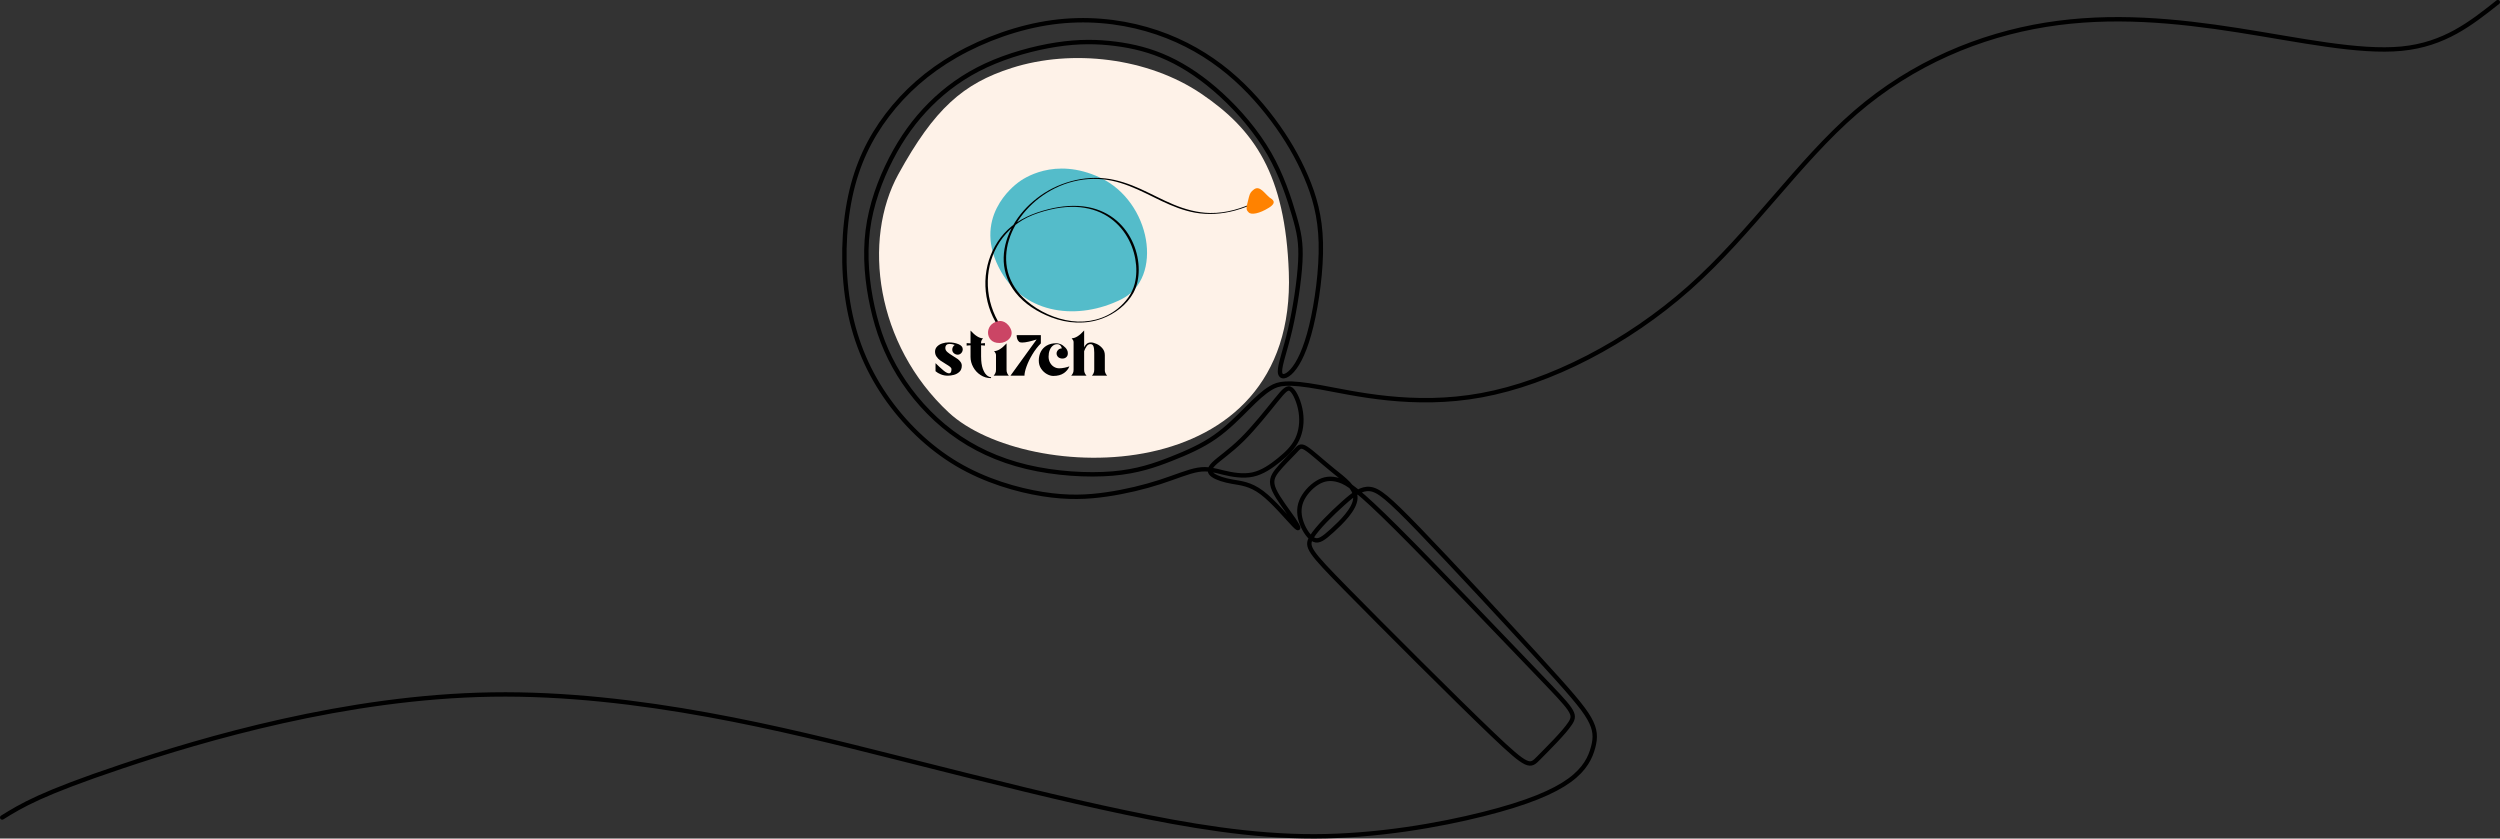 <?xml version="1.0" encoding="UTF-8"?>
<svg id="Layer_2" data-name="Layer 2" xmlns="http://www.w3.org/2000/svg" viewBox="0 0 1917.11 643.02">
  <rect x="0" y="0" width="1917.11" height="643.02" fill="#333333" stroke="none"/>
  <defs>
    <style>
      .cls-1 {
        fill: #ff8200;
      }

      .cls-1, .cls-2, .cls-3, .cls-4, .cls-5 {
        stroke-width: 0px;
      }

      .cls-3 {
        fill: #fef2e8;
      }

      .cls-6 {
        fill: none;
        stroke: #000;
        stroke-linecap: round;
        stroke-width: 3.37px;
      }

      .cls-4 {
        fill: #54bcca;
      }

      .cls-5 {
        fill: #cb4565;
      }
    </style>
  </defs>
  <g id="Layer_1-2" data-name="Layer 1">
    <g>
      <path class="cls-6" d="M1.69,626.89c14.83-9.18,29.67-18.37,91.84-39.2,62.16-20.84,171.66-53.33,283.63-55.1,111.98-1.76,226.41,27.2,307.65,47.68,81.24,20.49,129.28,32.5,177.65,42.66,48.37,10.17,97.07,18.49,145.29,18.41,48.21-.08,95.94-8.56,129.85-17.09,33.91-8.53,53.99-17.11,66.03-25.9,12.05-8.78,16.04-17.77,18.04-25.27,2-7.49,2-13.49-3-22.23-4.99-8.74-14.98-20.23-40.34-47.95-25.35-27.73-66.06-71.68-90.04-96.54-23.98-24.85-31.22-30.6-37.71-31.35-6.49-.75-12.24,3.5-20.73,11.12-8.5,7.62-19.74,18.61-24.11,25.85-4.37,7.25-1.87,10.75,26.86,39.97,28.73,29.22,83.67,84.17,111.65,110.9,27.96,26.73,28.97,25.23,35.72,18.36,6.74-6.87,19.23-19.11,24.1-26.48,4.87-7.37,2.13-9.86-24.98-38.09-27.1-28.23-78.55-82.17-108.15-111.65-29.6-29.48-37.34-34.47-43.83-36.6-6.49-2.12-11.74-1.37-16.86,1.75-5.12,3.12-10.12,8.62-12.37,14.24-2.24,5.62-1.74,11.37.38,16.99,2.12,5.62,5.87,11.11,9.49,12.61,3.62,1.5,7.12-1,13.99-7.24,6.87-6.25,17.11-16.24,17.61-24.48.5-8.24-8.74-14.74-17.23-21.61-8.5-6.87-16.24-14.11-20.61-16.86-4.38-2.75-5.37-1-8.87,2.75-3.5,3.74-9.49,9.49-13.24,14.24-3.75,4.74-5.25,8.49-2.25,15.11s10.49,16.11,14.74,22.36c4.25,6.24,5.25,9.24.37,4.24-4.87-4.99-15.61-17.98-24.6-24.73-8.99-6.74-16.24-7.24-22.61-8.37-6.37-1.12-11.86-2.87-14.86-4.99-3-2.12-3.5-4.62.5-8.62,4-4,12.49-9.49,21.86-18.74,9.36-9.24,19.6-22.23,25.97-30.1,6.37-7.86,8.87-10.61,11.75-8.24,2.87,2.38,6.12,9.87,7.24,17.36,1.12,7.5.12,14.99-2.87,21.11-3,6.12-8,10.87-13.87,15.61-5.87,4.75-12.61,9.49-20.1,11.12-7.5,1.62-15.74.12-22.49-1.5-6.74-1.62-11.99-3.37-19.48-2.12-7.49,1.24-17.24,5.49-29.23,9.36-11.99,3.87-26.23,7.37-40.83,9.49-14.61,2.13-29.59,2.88-49.2-.24-19.61-3.13-43.83-10.12-65.56-22.99-21.73-12.86-40.95-31.59-55.32-52.69-14.36-21.11-23.85-44.58-28.23-71.18-4.37-26.61-3.62-56.32,1.63-81.18,5.24-24.85,14.98-44.84,28.47-62.56,13.49-17.74,30.73-33.22,52.58-45.71,21.85-12.49,48.32-21.98,73.93-25.47,25.6-3.5,50.32-1,72.18,5.24,21.86,6.25,40.84,16.24,56.95,28.48,16.11,12.24,29.34,26.73,40.08,41.08,10.74,14.37,18.99,28.6,25.36,43.47,6.37,14.86,10.86,30.34,11.36,50.82.5,20.48-3,45.95-7.37,63.94-4.37,17.98-9.62,28.47-14.49,33.96-4.87,5.49-9.36,5.99-9.49.75-.12-5.25,4.12-16.24,7.87-32.35,3.75-16.11,6.99-37.33,7.74-51.95.75-14.61-.99-22.6-4.74-35.47-3.75-12.86-9.49-30.6-19.11-47.32-9.62-16.74-23.11-32.48-36.72-44.97-13.61-12.49-27.35-21.73-40.83-27.97-13.49-6.24-26.73-9.49-40.47-11.24-13.74-1.75-27.98-2-45.08.63-17.11,2.62-37.08,8.11-54.07,15.98-16.98,7.87-30.97,18.11-42.84,29.98-11.86,11.87-21.61,25.35-29.97,41.58-8.37,16.24-15.37,35.22-17.86,54.95-2.5,19.73-.5,40.2,3.62,58.81,4.12,18.61,10.36,35.34,20.36,51.58,9.99,16.23,23.73,31.97,40.22,44.33,16.48,12.36,35.72,21.35,57.69,26.6,21.98,5.24,46.7,6.74,65.81,5.12,19.11-1.63,32.59-6.37,44.96-11.24,12.37-4.87,23.61-9.87,33.47-16.74,9.87-6.87,18.36-15.61,25.23-22.48,6.87-6.87,12.12-11.87,17.86-15.24,5.75-3.37,11.99-5.12,37.82-.46,25.84,4.67,71.26,15.75,123.65,6.09,52.38-9.65,111.71-40.03,159.4-82.41,47.68-42.39,83.72-96.79,127.52-134.58,43.8-37.8,95.37-58.98,145.88-67.11,50.51-8.12,99.97-3.17,147.29,4.24,47.33,7.42,92.55,17.31,125.39,14.13,32.85-3.18,53.33-19.43,73.82-35.68"/>
      <path class="cls-3" d="M988.32,208.77c6.21,169.12-201.82,162.44-260.76,107.58-56.19-52.29-66.37-132.35-38.62-182.83,27.59-50.19,49.69-69.53,86.86-81.4,46.35-14.8,104.55-7.9,145.43,19.78,40.87,27.68,64.33,61.81,67.09,136.87Z"/>
      <g>
        <path class="cls-2" d="M726.38,269.89c.96.85,2.43,1.88,4.39,3.09,1.54.92,2.74,1.69,3.61,2.33.87.64,1.61,1.39,2.23,2.26.62.87.93,1.83.93,2.87,0,2-.61,3.56-1.81,4.69-1.21,1.13-2.63,1.91-4.25,2.33-1.62.42-3.18.64-4.69.64-1.86,0-3.62-.34-5.28-1.01-1.65-.67-3.02-1.48-4.1-2.43v-6.18c2.42,2.39,4.48,4.29,6.19,5.69,1.7,1.41,3.11,2.11,4.22,2.11,1.21,0,1.82-1.06,1.82-3.19,0-.62-.37-1.23-1.1-1.82s-1.86-1.33-3.36-2.21c-1.67-.98-3.05-1.87-4.15-2.65-1.1-.78-2.04-1.75-2.82-2.9-.79-1.15-1.18-2.44-1.18-3.88s.51-2.75,1.52-3.83c1.02-1.08,2.33-1.89,3.95-2.43,1.62-.54,3.3-.81,5.03-.81,2.78,0,5.27.45,7.46,1.35,2.19.9,3.21,2.17,3.29,3.8.06,1.26-.54,2.55-1.35,3.26-.85.75-1.67,1.01-2.52,1.01-1.05,0-2-.36-2.87-1.08-.87-.72-1.3-1.64-1.3-2.75,0-.85.19-1.59.56-2.21.38-.62.83-1.1,1.35-1.42-1.37-.52-2.65-.79-3.83-.79-2.26,0-3.39,1.06-3.39,3.19,0,1.11.48,2.09,1.45,2.94Z"/>
        <path class="cls-2" d="M752.37,273.71c0,3.63.42,6.61,1.25,8.94.84,2.32,1.83,4,2.99,5.03,1.16,1.03,2.28,1.55,3.36,1.55v.74c-2.95,0-5.62-.79-8.03-2.36-2.41-1.57-4.29-3.61-5.65-6.11-1.36-2.5-2.04-5.1-2.04-7.78v-8.93c-.59.03-1.59.11-2.99.24v-1.91c.69.07,1.69.13,2.99.2v-9.82c3.6,3.96,6.79,5.94,9.57,5.94-.98,1.11-1.47,2.11-1.47,2.99v.93c.66-.03,1.64-.11,2.95-.25v1.91c-1.31-.13-2.29-.21-2.95-.24v8.93Z"/>
        <path class="cls-2" d="M771.86,283.53c0,1.05.16,1.92.49,2.63s.75,1.35,1.28,1.94h-11.68c.56-.62,1-1.28,1.33-1.96.33-.69.49-1.55.49-2.6v-11.29c0-.88-.49-1.88-1.47-2.99,2.78,0,5.97-1.98,9.57-5.94v20.22Z"/>
        <path class="cls-2" d="M779.99,259.68c-.28-.92-.4-1.82-.37-2.7h18.56v6.33c-2.36,2.36-4.5,5.13-6.43,8.32-1.93,3.19-3.44,6.28-4.52,9.28-1.08,2.99-1.62,5.39-1.62,7.19h-10.75l20.08-27.78c-2.03.65-4.06,1.21-6.09,1.67-2.03.46-3.7.69-5.01.69-1.18,0-1.98-.21-2.41-.64-.69-.65-1.17-1.44-1.45-2.36Z"/>
        <path class="cls-2" d="M816.26,282.01c1.39-.29,2.66-.65,3.8-1.08-.79,2.06-2.22,3.8-4.3,5.23-2.08,1.42-4.77,2.13-8.08,2.13-1.54,0-3.17-.48-4.91-1.45-1.73-.96-3.2-2.34-4.39-4.12-1.2-1.78-1.79-3.85-1.79-6.21,0-2.55.52-4.83,1.55-6.82,1.03-1.99,2.56-3.57,4.59-4.74,2.03-1.16,4.47-1.74,7.32-1.74.69,0,1.67.1,3.04.62,1.37.52,2.67,1.51,3.78,2.64,1.11,1.13,2,2.6,2,4.34,0,1.83-.6,2.76-1.76,3.52-1.54,1-4.64.89-6.08-.95-.91-1.17-1.36-3.3.42-5.07.96-.95,1.76-1.05,2.81-1.18-.16-.88-.55-1.64-1.15-2.26-.61-.62-1.42-.93-2.43-.93-1.28,0-2.41.42-3.41,1.25-1,.83-1.78,1.97-2.33,3.41-.56,1.44-.84,3.06-.84,4.86s.38,3.29,1.13,4.66c.75,1.37,1.75,2.44,2.99,3.19,1.24.75,2.59,1.13,4.03,1.13,1.28,0,2.61-.15,4-.44Z"/>
        <path class="cls-2" d="M847.2,283.53c0,1.05.16,1.91.49,2.6.33.69.77,1.34,1.33,1.96h-11.68c.52-.59.95-1.23,1.28-1.94.33-.7.49-1.58.49-2.63v-13.11c0-2.13-.2-3.75-.61-4.86s-1.17-1.67-2.28-1.67c-1.21,0-2.21.57-2.99,1.72-.79,1.15-1.41,2.39-1.87,3.73v14.19c0,1.05.16,1.91.49,2.6.33.69.77,1.34,1.33,1.96h-11.73c.56-.62,1-1.28,1.33-1.96.33-.69.49-1.55.49-2.6v-21.16c0-.52-.13-1.01-.39-1.47-.26-.46-.62-.95-1.08-1.47,2.81,0,6.01-2,9.57-5.99v12.91c.39-.92,1.01-1.77,1.84-2.55.84-.79,1.97-1.18,3.41-1.18,1.18,0,2.61.38,4.3,1.13,1.68.75,3.16,1.86,4.42,3.34,1.26,1.47,1.89,3.24,1.89,5.3v11.14Z"/>
        <path class="cls-4" d="M780.84,139.89c3.32-2.54,27.7-20.13,62.78-3.67,39.15,18.38,49.05,76.97,16.29,93.29-32.75,16.32-73.32,11.91-92.15-21.04-23.57-41.24,10.15-66.33,13.08-68.58Z"/>
        <path class="cls-2" d="M767.25,249.6c-5.91-9.06-9.3-19.62-9.72-30.43s1.97-21.01,7.01-30.19,13.41-17.42,23.24-22.23c5.56-2.72,11.62-4.6,17.63-6.03,5.32-1.26,10.78-2.04,16.25-2.1,8.71-.11,17.48,1.65,25.16,5.84,6.55,3.57,12.12,8.78,16.21,15.01,3.8,5.78,6.37,12.37,7.58,19.19,1.11,6.27,1.12,12.84-.49,19.03-2,7.71-6.93,14.08-13.08,19.04-9.89,7.98-22.69,11.08-35.22,9.5-12.48-1.58-24.97-7.31-34.53-15.49-6.86-5.87-12.15-13.48-14.44-22.27-2.09-8.03-1.58-16.52.85-24.42,2.6-8.45,7.28-16.21,13.14-22.8,6.26-7.05,13.92-12.85,22.38-17,9.02-4.42,18.97-6.92,29.02-7.07s18.91,2.03,27.78,5.47,16.58,7.64,24.82,11.54,16.63,7.29,25.57,8.89c10.22,1.82,20.64,1.1,30.63-1.62,6.11-1.66,12.01-4.01,17.7-6.77,1.1-.53-.62-.49-1.08-.27-11.15,5.39-23.25,9.14-35.74,8.91-9.71-.18-19.11-2.77-28.03-6.5s-16.73-8.06-25.2-11.89-17.52-7.02-26.92-8.11c-10.14-1.17-20.49.09-30.17,3.28s-17.88,7.93-25.28,14.24c-6.99,5.96-12.95,13.26-17.05,21.51-3.79,7.62-5.98,16.14-5.57,24.68.41,8.68,3.62,16.94,8.99,23.76,6.94,8.82,16.97,15.03,27.36,19.01,12.49,4.79,26.42,5.66,39.07.99,9.7-3.58,18.97-10.53,24.01-19.71,2.93-5.34,4.07-11.55,4.1-17.59.03-6.91-1.44-13.82-4.15-20.17-2.86-6.7-7.17-12.79-12.68-17.56-6.17-5.34-13.74-8.83-21.73-10.38-10.2-1.98-20.77-.95-30.78,1.57-11.46,2.89-22.52,7.46-31.16,15.73-7.72,7.39-13.07,17.05-15.53,27.43s-2.05,21.54,1.19,31.79c1.64,5.19,4.01,10.13,6.98,14.69.3.47,2.02-.25,1.86-.5h0Z"/>
        <path class="cls-1" d="M957.53,162.86c-2.01-2.13-2.26-2.37.21-11.74.75-2.85,1.42-4.04,3.85-5.87,4.53-3.42,8.47,3.54,12.03,6.26,1.43,1.09,6.58,3.37-.64,7.84-7.22,4.47-13.44,5.63-15.45,3.51Z"/>
        <path class="cls-5" d="M765.93,246.21s5.22-1.09,8.77,5.29c3.55,6.38-2.42,11.39-8.08,11.52-6.56.16-8.82-4.22-8.96-7.61-.14-3.39,1.74-8.05,8.27-9.21Z"/>
      </g>
    </g>
  </g>
</svg>